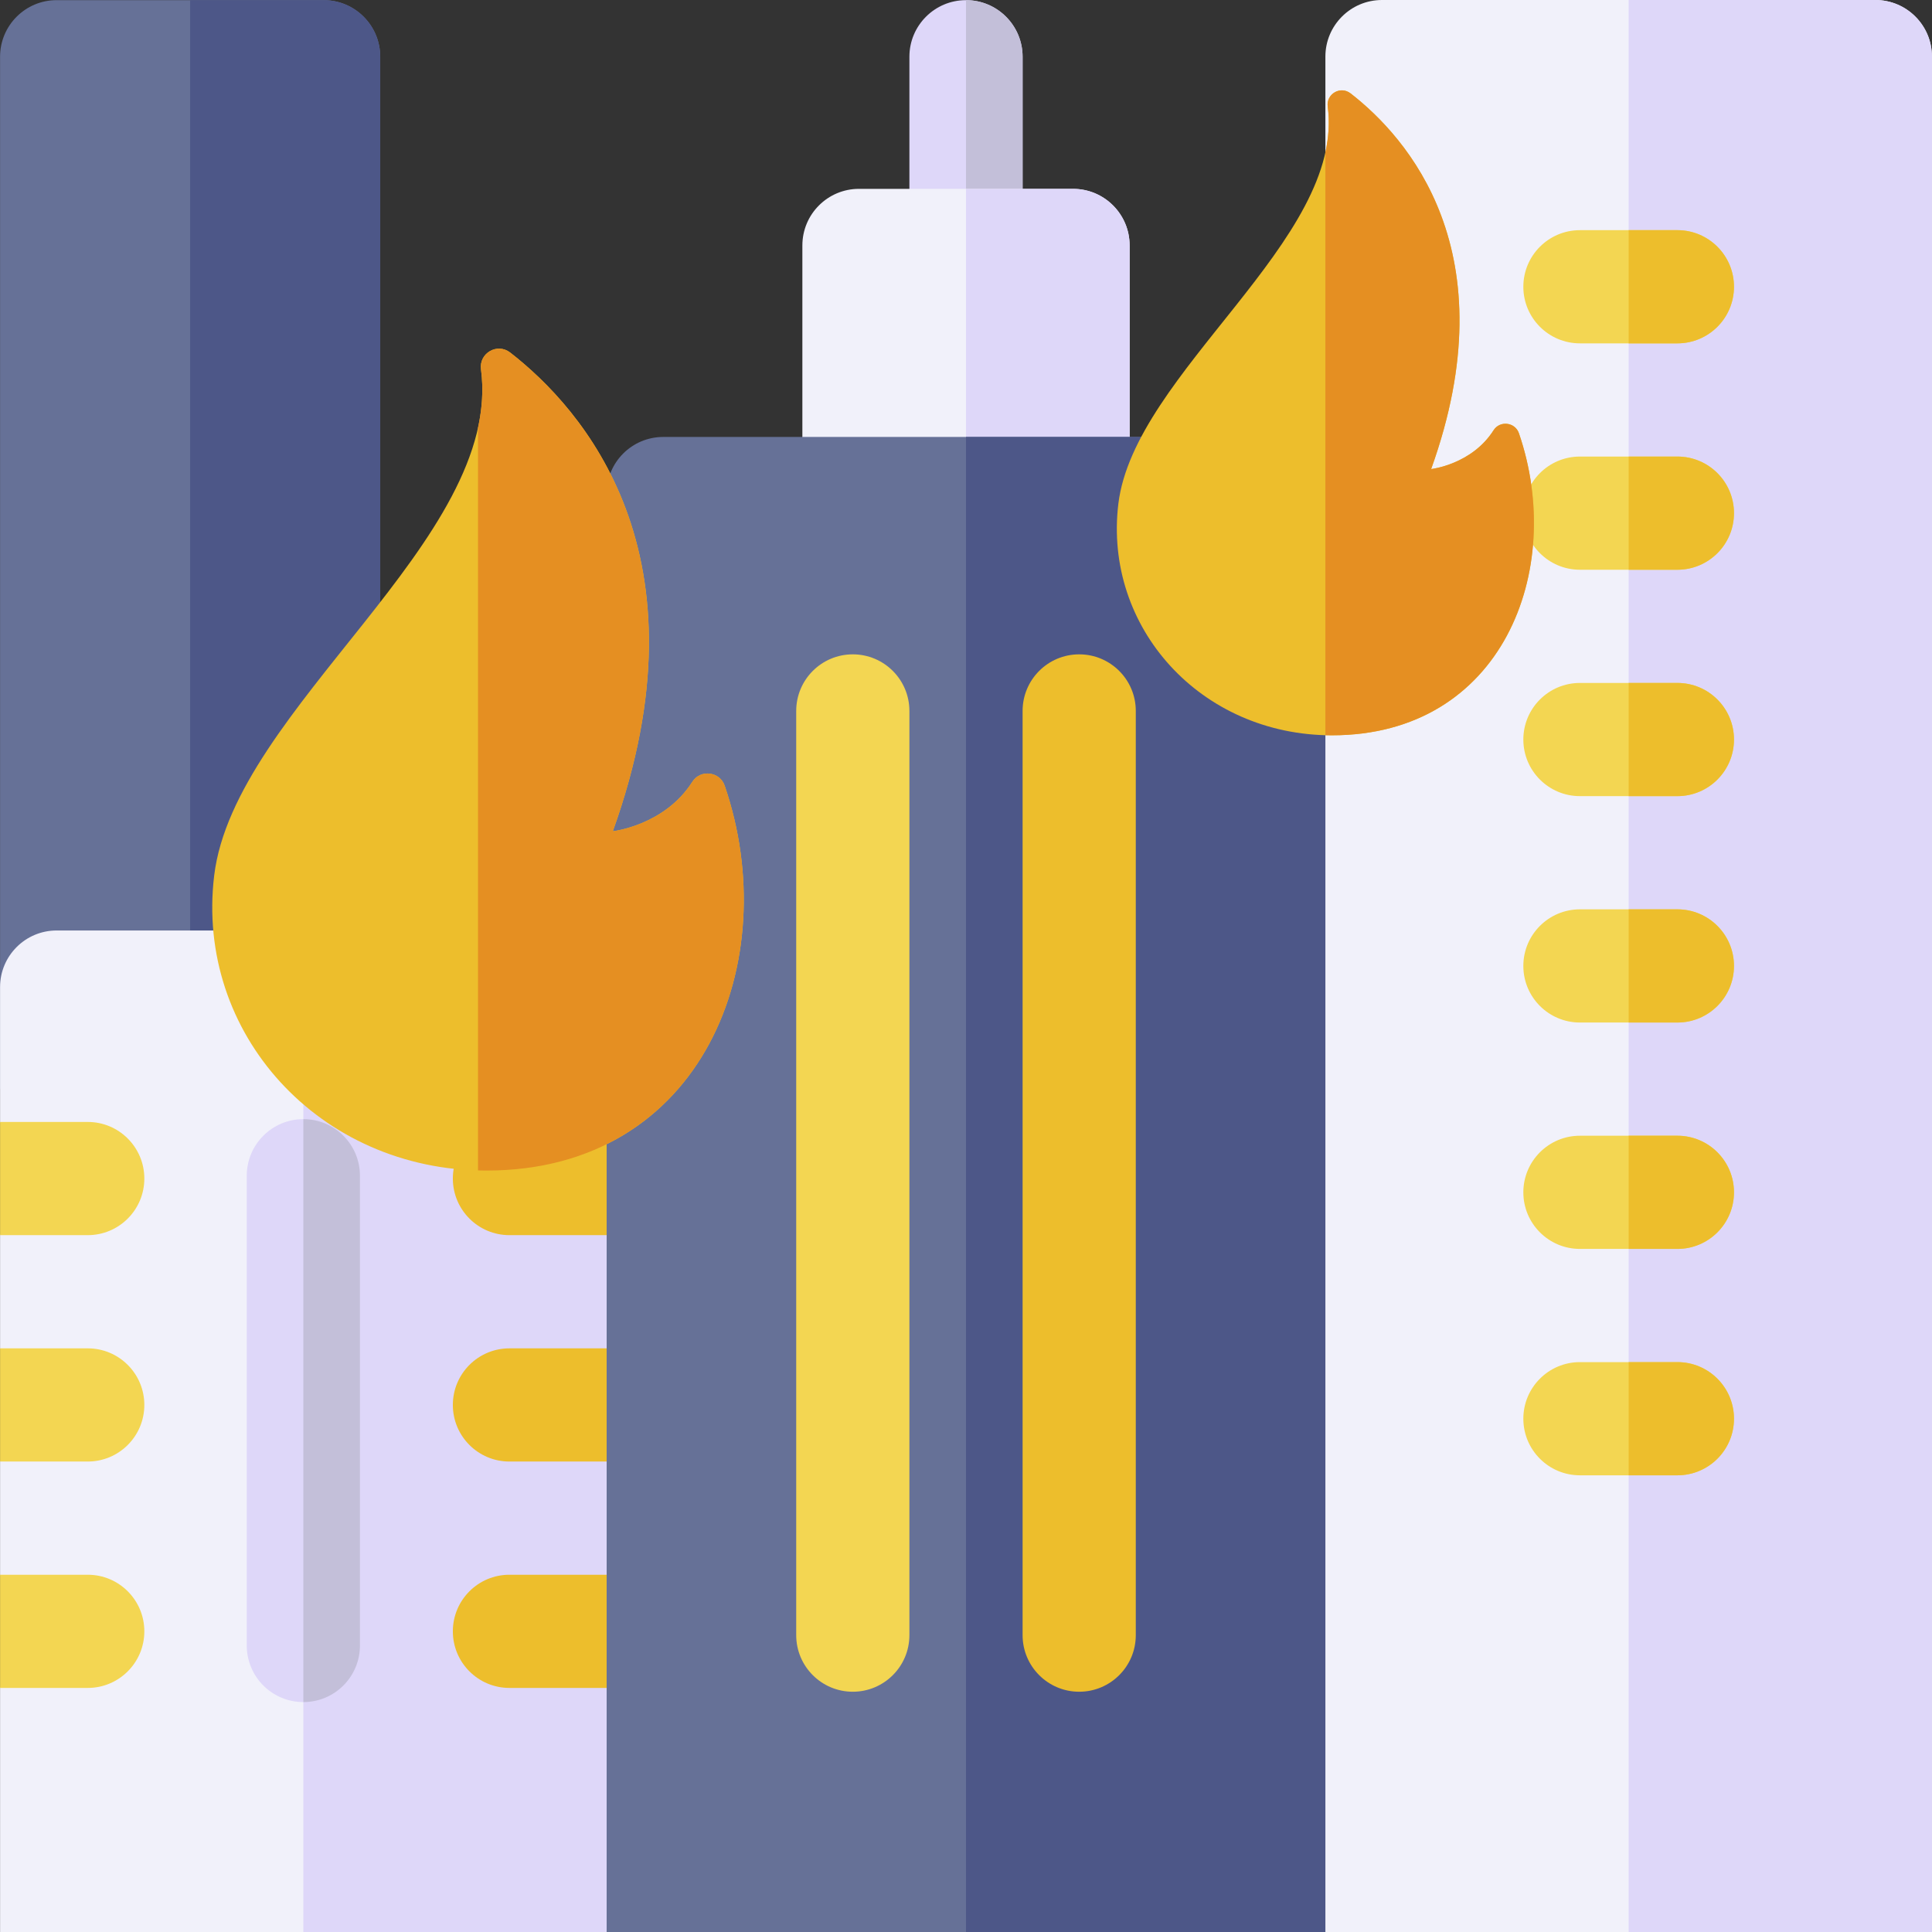 <svg id="Capa_1" enable-background="new 0 0 512.036 512.036" height="512" viewBox="0 0 512.036 512.036" width="512" xmlns="http://www.w3.org/2000/svg"><rect x="0" y="0" width="512.036" height="512.036" fill="#333333" stroke="none"/><g><g><g><g><path d="m256.018 69.963c-8.284 0-15-6.716-15-15v-39.927c0-8.284 6.716-15 15-15s15 6.716 15 15v39.927c0 8.284-6.716 15-15 15z" fill="#ded7f9"/><path d="m256.018.036v69.927c8.284 0 15-6.716 15-15v-39.927c0-8.284-6.716-15-15-15z" fill="#c3bfd9"/></g><g><path d="m217.652 125.807c-2.761 0-5-2.239-5-5v-55.755c0-8.284 6.716-15 15-15h56.732c8.284 0 15 6.716 15 15v55.755c0 2.761-2.239 5-5 5z" fill="#f1f1fa"/><path d="m284.384 50.052h-28.366v75.755h38.366c2.762 0 5-2.239 5-5v-55.755c0-8.284-6.716-15-15-15z" fill="#ded7f9"/></g><g><g><path d="m351.266 512.036h-190.496v-381.229c0-8.284 6.716-15 15-15h160.496c8.284 0 15 6.716 15 15z" fill="#667197"/><path d="m336.266 115.807h-80.248v396.229h95.248v-381.229c0-8.285-6.716-15-15-15z" fill="#4d5788"/></g><g><path d="m286.018 448.359c-8.284 0-15-6.716-15-15v-244.937c0-8.284 6.716-15 15-15s15 6.716 15 15v244.938c0 8.283-6.716 14.999-15 14.999z" fill="#edbe2c"/><path d="m226.018 448.359c-8.284 0-15-6.716-15-15v-244.937c0-8.284 6.716-15 15-15s15 6.716 15 15v244.938c0 8.283-6.716 14.999-15 14.999z" fill="#f3d652"/></g></g></g><g><g><path d="m100.77 288.554h-100.752v-273.518c0-8.284 6.716-15 15-15h70.752c8.284 0 15 6.716 15 15z" fill="#667197"/><path d="m85.77.036h-35.376v288.518h50.376v-273.518c0-8.284-6.716-15-15-15z" fill="#4d5788"/></g><g><g><g><path d="m160.779 512.036h-160.761v-64.685l10-15-10-15v-30l10-15-10-15v-30l10-15-10-15v-35.744c0-8.284 6.716-15 15-15h130.761c8.284 0 15 6.716 15 15v35.744l-10 15 10 15v30l-10 16.504 10 13.496v30l-10 15 10 15z" fill="#f1f1fa"/><path d="m160.779 261.606c0-8.284-6.716-15-15-15h-65.38v265.43h80.38v-64.685l-10-15 10-15v-30l-10-13.496 10-16.504v-30l-10-15 10-15z" fill="#ded7f9"/></g><g><path d="m80.398 451.103c-8.284 0-15-6.716-15-15v-124.497c0-8.284 6.716-15 15-15s15 6.716 15 15v124.496c0 8.285-6.716 15.001-15 15.001z" fill="#ded7f9"/><path d="m80.398 296.606v154.496c8.284 0 14.999-6.716 14.999-15v-124.496c.001-8.283-6.715-14.999-14.999-15z" fill="#c3bfd9"/></g></g><g><g fill="#edbe2c"><path d="m160.779 417.351h-25.761c-8.284 0-15 6.716-15 15s6.716 15 15 15h25.761z"/><path d="m160.779 357.351h-25.761c-8.284 0-15 6.716-15 15s6.716 15 15 15h25.761z"/><path d="m160.779 297.351h-25.761c-8.284 0-15 6.716-15 15s6.716 15 15 15h25.761z"/></g><g fill="#f3d652"><path d="m23.253 417.351h-23.235v30h23.235c8.284 0 15-6.716 15-15 0-8.285-6.715-15-15-15z"/><path d="m23.253 357.351h-23.235v30h23.235c8.284 0 15-6.716 15-15 0-8.285-6.715-15-15-15z"/><path d="m23.253 297.351h-23.235v30h23.235c8.284 0 15-6.716 15-15 0-8.285-6.715-15-15-15z"/></g></g></g></g><g><g><path d="m512.018 512.036h-160.752v-497.036c0-8.284 6.716-15 15-15h130.752c8.284 0 15 6.716 15 15z" fill="#f1f1fa"/><path d="m497.018 0h-65.376v512.036h80.376v-497.036c0-8.284-6.716-15-15-15z" fill="#ded7f9"/></g><g><g><path d="m444.555 391h-25.826c-8.284 0-15-6.716-15-15s6.716-15 15-15h25.826c8.284 0 15 6.716 15 15s-6.716 15-15 15z" fill="#f3d652"/><path d="m444.555 361h-12.913v30h12.913c8.284 0 15-6.716 15-15s-6.716-15-15-15z" fill="#edbe2c"/></g><g><path d="m444.555 331h-25.826c-8.284 0-15-6.716-15-15s6.716-15 15-15h25.826c8.284 0 15 6.716 15 15s-6.716 15-15 15z" fill="#f3d652"/><path d="m444.555 301h-12.913v30h12.913c8.284 0 15-6.716 15-15s-6.716-15-15-15z" fill="#edbe2c"/></g><g><path d="m444.555 271h-25.826c-8.284 0-15-6.716-15-15s6.716-15 15-15h25.826c8.284 0 15 6.716 15 15s-6.716 15-15 15z" fill="#f3d652"/><path d="m444.555 241h-12.913v30h12.913c8.284 0 15-6.716 15-15s-6.716-15-15-15z" fill="#edbe2c"/></g><g><path d="m444.555 211h-25.826c-8.284 0-15-6.716-15-15s6.716-15 15-15h25.826c8.284 0 15 6.716 15 15s-6.716 15-15 15z" fill="#f3d652"/><path d="m444.555 181h-12.913v30h12.913c8.284 0 15-6.716 15-15s-6.716-15-15-15z" fill="#edbe2c"/></g><g><path d="m444.555 151h-25.826c-8.284 0-15-6.716-15-15s6.716-15 15-15h25.826c8.284 0 15 6.716 15 15s-6.716 15-15 15z" fill="#f3d652"/><path d="m444.555 121h-12.913v30h12.913c8.284 0 15-6.716 15-15s-6.716-15-15-15z" fill="#edbe2c"/></g><g><path d="m444.555 91h-25.826c-8.284 0-15-6.716-15-15s6.716-15 15-15h25.826c8.284 0 15 6.716 15 15s-6.716 15-15 15z" fill="#f3d652"/><path d="m444.555 61h-12.913v30h12.913c8.284 0 15-6.716 15-15s-6.716-15-15-15z" fill="#edbe2c"/></g></g></g></g><g><g><path d="m352.999 194.877c-34.825 0-60.549-28.622-56.605-61.341 4.193-34.79 60.163-69.985 55.494-105.289-.445-3.367 3.379-5.577 6.062-3.494 14.978 11.624 42.057 41.933 21.348 99.561 0 0 10.754-1.189 16.539-10.283 1.679-2.639 5.707-2.16 6.724.798 12.457 36.247-4.417 80.048-49.562 80.048z" fill="#edbe2c"/><path d="m402.559 114.828c-1.017-2.958-5.045-3.437-6.724-.798-5.784 9.093-16.539 10.282-16.539 10.282 20.709-57.628-6.369-87.937-21.348-99.561-2.683-2.082-6.507.128-6.062 3.495.535 4.044.266 8.086-.621 12.126v154.479c.575.016 1.153.025 1.733.025 45.146.001 62.02-43.8 49.561-80.048z" fill="#e58f22"/></g><g><path d="m128.897 310.233c-44.38 0-77.162-36.476-72.136-78.171 5.343-44.335 76.67-89.187 70.719-134.178-.567-4.291 4.306-7.107 7.725-4.453 19.088 14.813 53.595 53.438 27.205 126.878 0 0 13.705-1.515 21.076-13.104 2.139-3.363 7.273-2.753 8.569 1.016 15.876 46.194-5.626 102.012-63.158 102.012z" fill="#edbe2c"/><path d="m192.055 208.221c-1.296-3.77-6.429-4.38-8.569-1.016-7.371 11.588-21.076 13.104-21.076 13.104 26.391-73.44-8.117-112.064-27.205-126.878-3.419-2.653-8.292.163-7.725 4.453.682 5.153.34 10.305-.791 15.453v196.863c.733.02 1.469.032 2.208.032 57.532.001 79.035-55.817 63.158-102.011z" fill="#e58f22"/></g></g></g></svg>